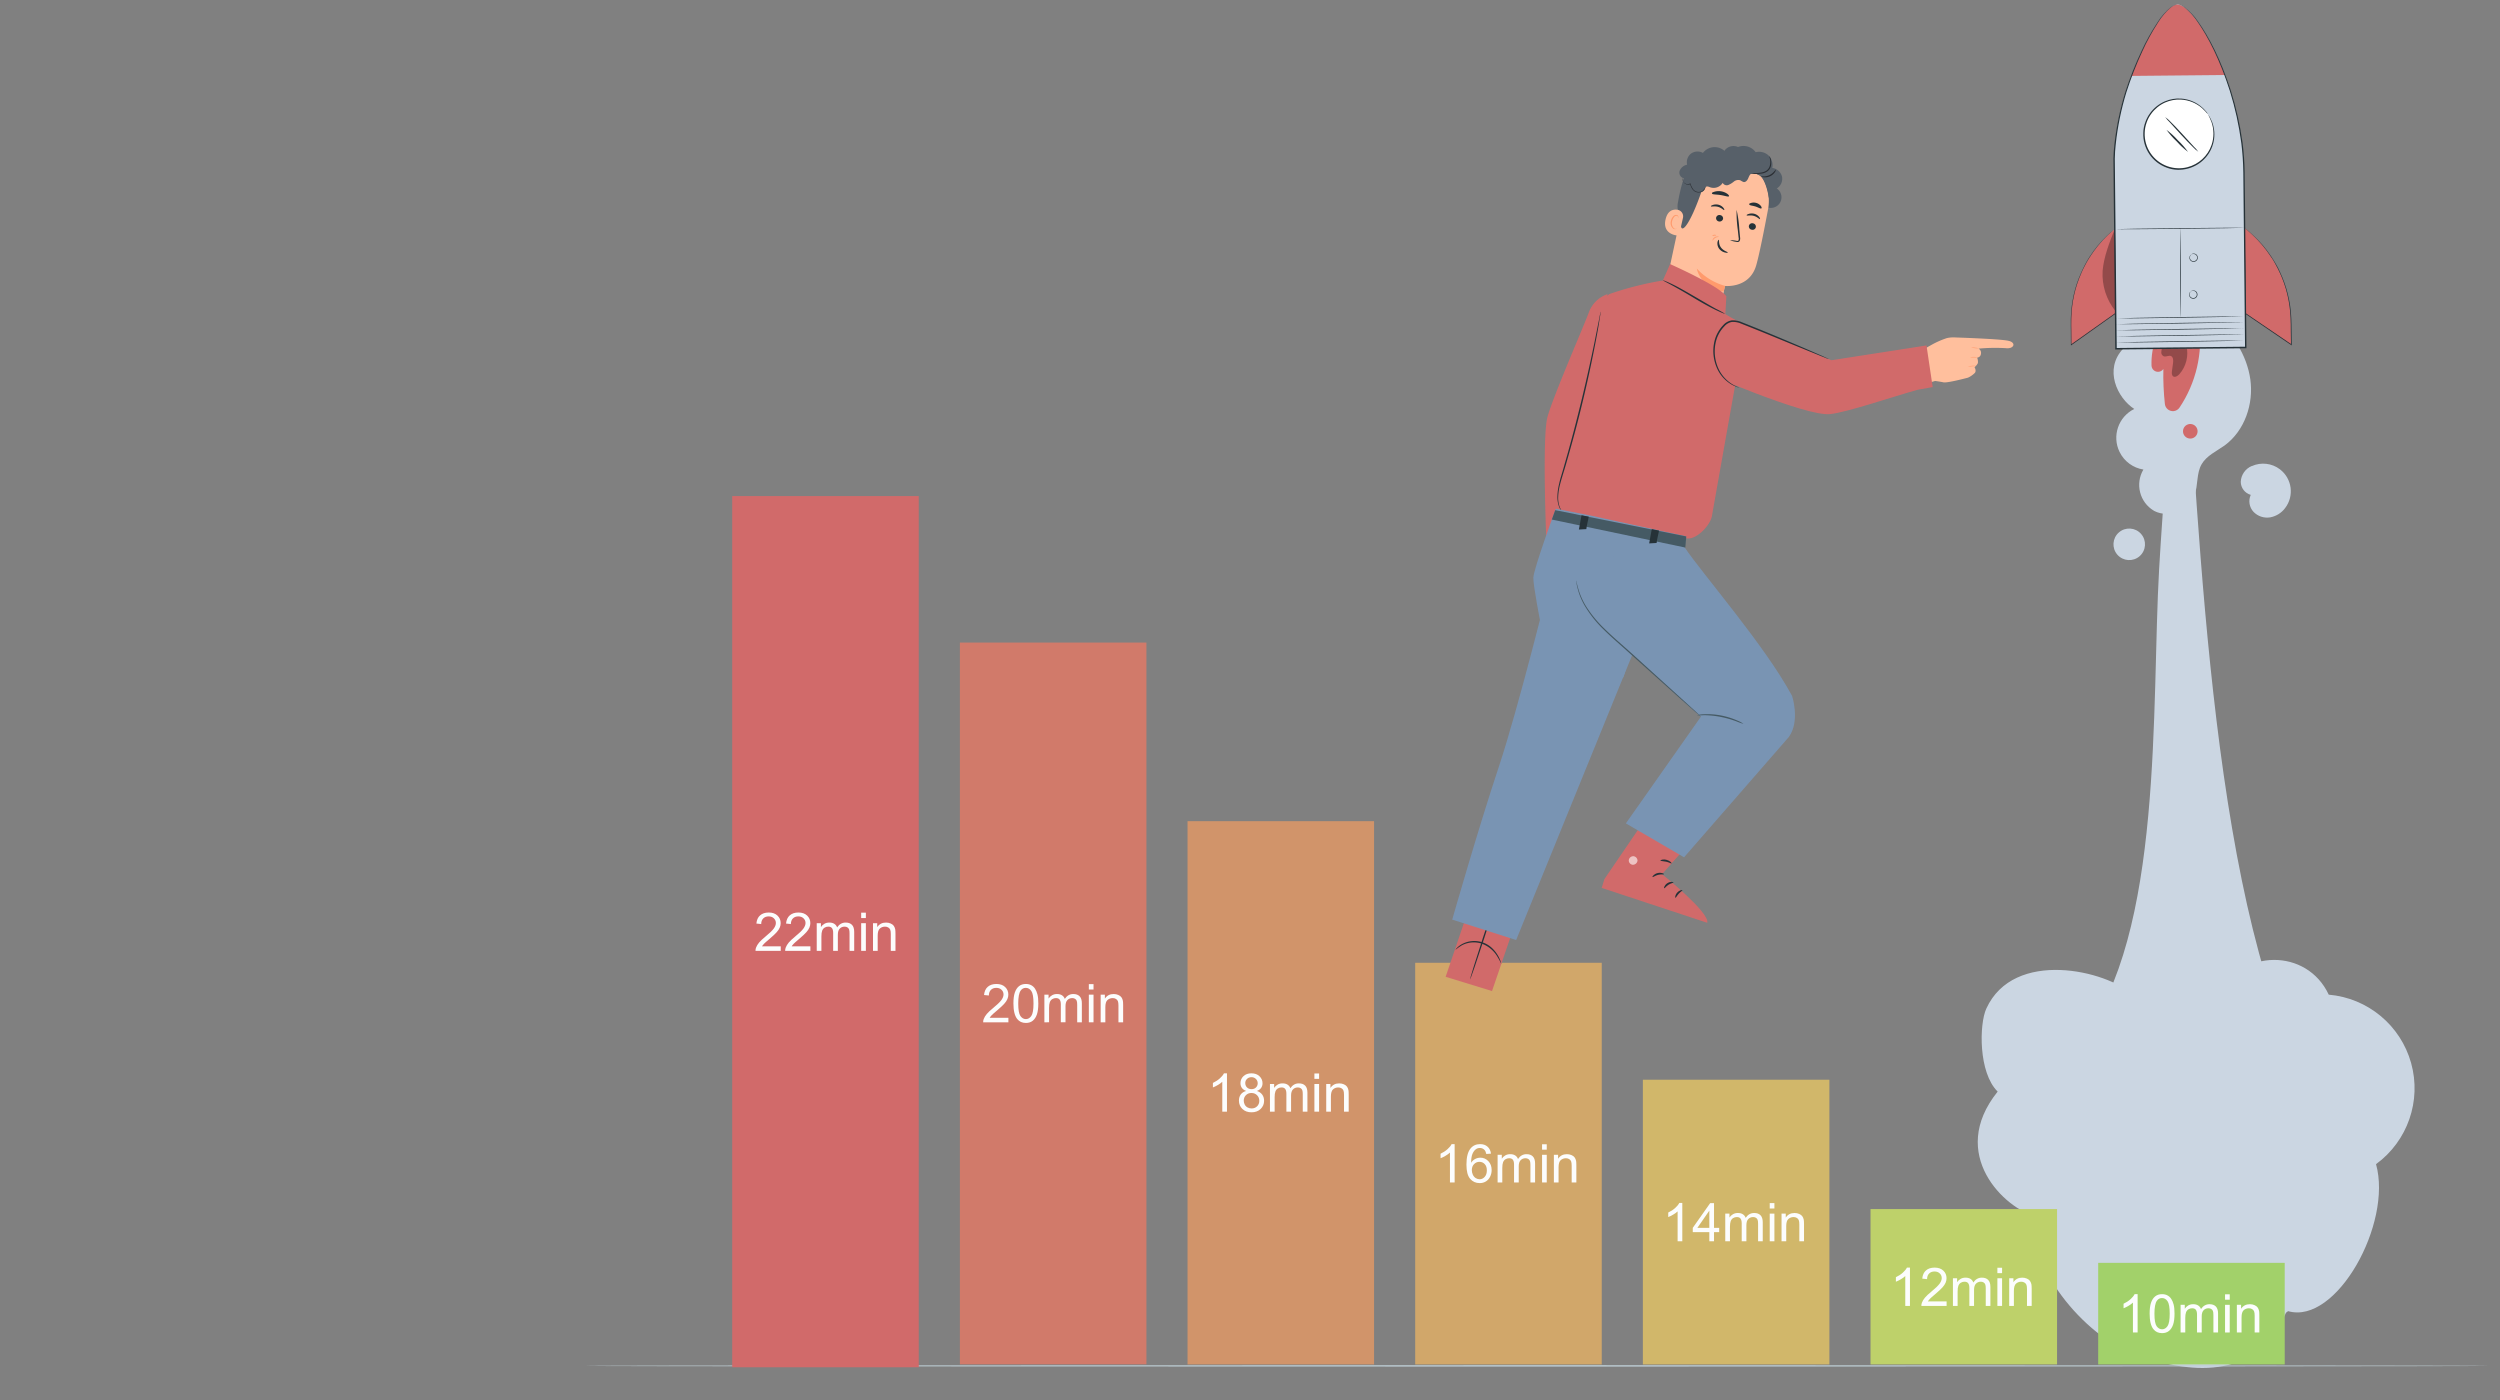 <?xml version="1.0" encoding="UTF-8" standalone="no"?>
<svg
   id="Layer_1"
   data-name="Layer 1"
   viewBox="0 0 750 420"
   version="1.1"
   sodipodi:docname="wheeltheworld-why.svg"
   inkscape:version="1.2.1 (9c6d41e, 2022-07-14)"
   xmlns:inkscape="http://www.inkscape.org/namespaces/inkscape"
   xmlns:sodipodi="http://sodipodi.sourceforge.net/DTD/sodipodi-0.dtd"
   xmlns="http://www.w3.org/2000/svg"
   xmlns:svg="http://www.w3.org/2000/svg">
  <rect x="0" y="0" width="750" height="420" fill="#808080" stroke="none"/>
  <sodipodi:namedview
     id="namedview4683"
     pagecolor="#ffffff"
     bordercolor="#000000"
     borderopacity="0.25"
     inkscape:showpageshadow="2"
     inkscape:pageopacity="0.0"
     inkscape:pagecheckerboard="0"
     inkscape:deskcolor="#d1d1d1"
     showgrid="false"
     inkscape:zoom="1.6613333"
     inkscape:cx="399.37802"
     inkscape:cy="150.18058"
     inkscape:window-width="2004"
     inkscape:window-height="1387"
     inkscape:window-x="0"
     inkscape:window-y="25"
     inkscape:window-maximized="0"
     inkscape:current-layer="Layer_1" />
  <defs
     id="defs4318" />
  <g
     id="why-rocket"
     transform="translate(10.835,-5.223)">
    <path
       class="cls-2"
       d="m 643.384,89.474 c -2.131,-22.723 -2.018,-25.218 5.265,-43.797 l -19.824,5.009 c 16.656,36.42 10.364,85.283 8.077,125.231 -2.352,40.908 1.393,109.633 -23.269,141.098 27.488,-9.331 35.524,5.527 64.51,6.097 -27.885,-60.147 -29.509,-177.057 -34.757,-233.639 z"
       id="path4324"
       style="fill:#cbd6e2" />
    <path
       class="cls-2"
       d="m 674.955,399.05 c -9.056,21.287 -30.151,17.779 -44.827,12.7 -16.199,-5.606 -33.576,-27.933 -30.231,-41.601 -9.098,-2.273 -26.638,-18.523 -11.435,-37.449 -5.8,-5.704 -5.54,-20.219 -3.409,-24.886 8.231,-18.03 36.085,-11.552 44.177,-3.998 l 0.517,0.527 c 6.265,-7.099 18.754,-7.302 25.235,-0.401 6.243,-14.173 26.282,-14.369 32.801,-0.32 11.707,1.016 21.555,9.187 24.715,20.506 3.159,11.318 -1.034,23.409 -10.522,30.341 4.969,17.796 -11.876,48.273 -26.387,44.097"
       id="path4326"
       sodipodi:nodetypes="caccsccccscc"
       style="fill:#cbd6e2" />
    <path
       class="st14"
       d="m 653.151,100.19 -27.003,9.604 c -5.918,6.203 -1.809,14.827 3.294,18.117 -4.778,2.35 -6.75,8.133 -4.4,12.911 1.385,2.817 4.044,4.78 7.145,5.263 -2.542,4.287 -1.14,9.818 3.146,12.361 0.061,0.039 0.116,0.071 0.185,0.104 4.331,2.184 10.343,-0.187 11.994,-4.715 1.114,-3.004 0.54,-6.534 2.121,-9.309 1.492,-2.604 4.446,-3.909 6.896,-5.651 6.029,-4.396 8.764,-12.461 7.735,-19.839 -1.044,-7.365 -5.427,-14.031 -11.112,-18.845 z"
       id="path170"
       style="fill:#cbd6e2" />
    <path
       class="st3"
       d="m 636.004,106.493 c -1.008,2.685 -1.482,5.538 -1.383,8.407 0.037,1.072 0.947,1.91 2.02,1.873 0.618,-0.024 1.191,-0.342 1.536,-0.858 v 0 c -0.084,3.509 0.074,7.019 0.452,10.509 0.142,1.313 1.328,2.268 2.648,2.133 0.706,-0.075 1.34,-0.46 1.732,-1.044 4.952,-7.391 7.056,-16.326 5.907,-25.143 z"
       id="path172"
       style="fill:#d16a6a;fill-opacity:1" />
    <path
       d="m 637.85,109.517 c -0.199,0.455 -0.302,0.944 -0.305,1.44 -0.011,0.502 0.293,0.954 0.755,1.161 0.679,0.242 1.476,-0.366 2.152,-0.082 0.676,0.284 0.739,1.294 0.633,2.053 l -0.333,2.423 c -0.088,0.597 -0.1,1.34 0.418,1.657 0.518,0.317 1.284,-0.13 1.763,-0.645 2.1,-2.352 2.895,-5.582 2.149,-8.641 z"
       id="path174"
       style="opacity:0.3" />
    <path
       class="st3"
       d="m 662.527,73.568 c 0,0 0.059,0.068 0.119,0.135 8.6,6.766 13.663,17.082 13.762,28.021 l 0.07,6.863 -13.729,-9.327 z"
       id="path178"
       style="fill:#d16a6a;fill-opacity:1" />
    <path
       class="st8"
       d="m 662.527,73.568 0.013,0.135 -0.003,0.375 0.052,1.392 0.077,5.312 c 0.056,4.531 0.134,10.935 0.254,18.46 l -0.059,-0.068 c 3.849,2.621 8.079,5.493 12.513,8.505 0.414,0.289 0.828,0.563 1.216,0.822 l -0.135,0.119 -0.052,-4.042 c -0.006,-1.34 0.007,-2.643 -0.067,-3.923 -0.097,-2.458 -0.437,-4.889 -1.021,-7.279 -0.528,-2.145 -1.258,-4.247 -2.185,-6.255 -0.406,-0.961 -0.91,-1.837 -1.358,-2.695 -0.448,-0.858 -0.943,-1.648 -1.464,-2.361 -1.544,-2.331 -3.362,-4.474 -5.408,-6.377 -0.706,-0.697 -1.321,-1.169 -1.704,-1.498 -0.383,-0.329 -0.517,-0.451 -0.604,-0.521 -0.088,-0.069 0.04,0.045 0.155,0.116 0.116,0.071 0.263,0.208 0.472,0.37 0.403,0.338 1.012,0.788 1.726,1.478 2.075,1.89 3.915,4.028 5.473,6.36 0.514,0.72 0.978,1.537 1.478,2.362 0.5,0.826 0.958,1.741 1.378,2.703 0.94,2.023 1.683,4.14 2.224,6.314 0.604,2.398 0.957,4.858 1.053,7.33 0.073,1.294 0.053,2.59 0.081,3.924 l 0.052,4.042 0.009,0.192 -0.163,-0.11 c -0.38,-0.265 -0.801,-0.547 -1.216,-0.822 l -12.505,-8.526 -0.026,-0.03 v 0 l -0.156,-18.546 9.2e-4,-5.314 -0.033,-1.37 0.009,-0.354 z"
       id="path180"
       style="fill:#263238" />
    <path
       class="st3"
       d="m 623.617,73.934 -0.143,0.125 c -8.339,6.841 -13.136,17.105 -13.028,27.889 l 0.099,6.745 13.362,-9.473 z"
       id="path182"
       style="fill:#d16a6a;fill-opacity:1" />
    <path
       class="st8"
       d="m 623.617,73.934 -8.5e-4,0.12 0.013,0.348 0.026,1.362 0.077,5.206 0.237,18.275 v 0 l -0.03,0.026 -12.168,8.65 -1.18,0.838 -0.143,0.125 -0.009,-0.192 -0.019,-4.005 c 0.007,-1.325 -0.052,-2.604 -0.013,-3.877 0.05,-2.441 0.355,-4.866 0.897,-7.248 0.492,-2.151 1.179,-4.247 2.081,-6.265 0.395,-0.96 0.869,-1.843 1.292,-2.695 0.423,-0.851 0.898,-1.629 1.394,-2.398 1.496,-2.327 3.269,-4.46 5.277,-6.371 0.689,-0.686 1.314,-1.156 1.682,-1.479 l 0.443,-0.39 0.15,-0.132 -0.593,0.522 c -0.383,0.337 -0.954,0.839 -1.649,1.517 -1.987,1.92 -3.733,4.068 -5.215,6.397 -0.522,0.739 -0.958,1.561 -1.394,2.398 -0.443,0.829 -0.897,1.721 -1.285,2.688 -0.88,2.013 -1.567,4.094 -2.044,6.232 -0.535,2.375 -0.832,4.793 -0.881,7.22 -0.053,1.272 0.006,2.551 0.007,3.869 l 0.019,4.005 -0.171,-0.089 1.195,-0.837 12.174,-8.628 -0.06,0.052 -0.136,-18.084 -0.025,-5.238 c -0.003,-0.61 -0.008,-1.085 -0.009,-1.404 l 0.009,-0.368 c 0.042,-0.104 0.045,-0.146 0.052,-0.153 z"
       id="path184"
       style="fill:#263238;fill-opacity:1" />
    <path
       class="st14"
       d="m 642.431,6.56 c -3.084,0.022 -8.672,8.052 -13.839,21.439 -3.035,7.876 -4.793,16.174 -5.214,24.6 l 0.561,57.288 15.065,-0.131 8.756,-0.083 15.065,-0.131 -0.435,-52.072 c -0.05,-5.069 -0.583,-10.127 -1.603,-15.103 -0.997,-4.996 -2.383,-9.903 -4.167,-14.672 C 651.552,14.372 645.487,6.522 642.403,6.558"
       id="path186"
       style="fill:#cbd6e2" />
    <path
       id="line188"
       style="fill:none"
       class="st35"
       d="m 623.873,100.755 38.543,-0.616" />
    <path
       class="st8"
       d="m 662.416,100.139 c -0.004,0.056 -8.631,0.24 -19.271,0.407 -10.639,0.167 -19.268,0.259 -19.272,0.209 0.004,-0.056 8.632,-0.254 19.264,-0.415 10.624,-0.154 19.275,-0.251 19.279,-0.201 z"
       id="path190"
       style="fill:#263238" />
    <path
       id="line192"
       style="fill:none"
       class="st35"
       d="m 623.719,102.488 38.528,-0.603" />
    <path
       class="st8"
       d="m 662.247,101.886 c 0,0 -8.617,0.241 -19.263,0.401 -10.646,0.16 -19.268,0.259 -19.272,0.209 0.004,-0.056 8.625,-0.247 19.271,-0.407 10.646,-0.16 19.276,-0.265 19.265,-0.202 z"
       id="path194"
       style="fill:#263238" />
    <path
       id="line196"
       style="fill:none"
       class="st35"
       d="m 623.765,104.312 38.542,-0.602" />
    <path
       class="st8"
       d="m 662.307,103.711 c -0.03,0.026 -8.631,0.24 -19.271,0.407 -10.639,0.168 -19.275,0.251 -19.279,0.201 0.004,-0.056 8.631,-0.24 19.271,-0.407 10.639,-0.168 19.275,-0.251 19.279,-0.201 z"
       id="path198"
       style="fill:#263238" />
    <path
       id="line200"
       style="fill:none"
       class="st35"
       d="m 623.81,106.15 38.542,-0.602" />
    <path
       class="st8"
       d="m 662.352,105.549 c 0,0 -8.625,0.247 -19.271,0.407 -10.646,0.16 -19.268,0.259 -19.272,0.209 -0.004,-0.05 8.625,-0.247 19.271,-0.407 10.647,-0.174 19.269,-0.273 19.272,-0.209 z"
       id="path202"
       style="fill:#263238" />
    <path
       id="line204"
       style="fill:none"
       class="st35"
       d="m 623.87,107.975 38.534,-0.595" />
    <path
       class="st8"
       d="m 662.404,107.38 c 0.026,0.03 -8.631,0.24 -19.271,0.407 -10.639,0.168 -19.275,0.251 -19.271,0.195 0.004,-0.056 8.624,-0.233 19.263,-0.401 10.639,-0.168 19.268,-0.259 19.279,-0.201 z"
       id="path206"
       style="fill:#263238" />
    <path
       class="st8"
       d="m 643.161,73.792 0.047,0.265 c 0.024,0.179 0.028,0.441 0.05,0.768 0.035,0.675 0.057,1.655 0.079,2.861 0.044,2.398 0.091,5.752 0.085,9.394 5.6e-4,3.635 -0.018,7.021 -0.072,9.398 l -0.034,2.853 -0.028,0.771 c 10e-4,0.092 -0.004,0.177 -0.017,0.268 -0.015,-0.093 -0.016,-0.185 -0.018,-0.277 l -0.014,-0.773 -0.029,-2.864 -0.005,-9.41 0.002,-9.417 -0.008,-2.856 c -0.014,-0.334 -0.011,-0.603 -0.021,-0.781 -0.026,-0.15 -0.03,-0.2 -0.015,-0.199 z"
       id="path208"
       style="fill:#263238" />
    <path
       class="st8"
       d="m 662.527,73.568 c 0.026,0.03 -8.643,0.196 -19.293,0.307 -10.65,0.11 -19.304,0.157 -19.307,0.093 0.004,-0.056 8.642,-0.182 19.299,-0.299 10.665,-0.123 19.319,-0.17 19.301,-0.101 z"
       id="path210"
       style="fill:#263238" />
    <path
       class="st8"
       d="m 646.457,92.653 c 0.048,-0.082 0.123,-0.148 0.218,-0.191 0.248,-0.112 0.533,-0.136 0.798,-0.076 0.412,0.09 0.747,0.395 0.863,0.799 0.227,0.652 -0.13,1.366 -0.782,1.594 -0.355,0.126 -0.742,0.08 -1.062,-0.118 -0.369,-0.208 -0.592,-0.598 -0.586,-1.03 -0.003,-0.277 0.084,-0.54 0.24,-0.757 0.048,-0.082 0.123,-0.148 0.218,-0.191 -0.048,0.082 -0.096,0.164 -0.15,0.238 -0.127,0.219 -0.186,0.47 -0.167,0.719 0.013,0.362 0.218,0.687 0.533,0.863 0.505,0.302 1.159,0.152 1.469,-0.359 0.166,-0.266 0.202,-0.604 0.1,-0.901 -0.098,-0.353 -0.371,-0.619 -0.726,-0.72 -0.236,-0.072 -0.491,-0.074 -0.73,0.003 -0.124,0.056 -0.228,0.134 -0.235,0.127 z"
       id="path212"
       style="fill:#263238" />
    <path
       class="st8"
       d="m 646.559,81.578 c 0.048,-0.082 0.123,-0.148 0.218,-0.191 0.248,-0.112 0.526,-0.129 0.791,-0.07 0.412,0.09 0.747,0.395 0.863,0.799 0.227,0.652 -0.13,1.366 -0.782,1.594 -0.355,0.126 -0.742,0.08 -1.062,-0.118 -0.369,-0.208 -0.592,-0.598 -0.586,-1.03 -0.003,-0.277 0.084,-0.54 0.24,-0.757 0.143,-0.125 0.226,-0.198 0.218,-0.191 -0.008,0.007 -0.075,0.066 -0.15,0.238 -0.12,0.212 -0.185,0.456 -0.166,0.705 0.013,0.362 0.211,0.694 0.532,0.877 0.512,0.309 1.174,0.139 1.484,-0.372 0.159,-0.273 0.201,-0.589 0.099,-0.886 -0.105,-0.347 -0.385,-0.62 -0.734,-0.713 -0.236,-0.072 -0.491,-0.074 -0.722,-0.004 -0.153,0.068 -0.235,0.127 -0.241,0.119 z"
       id="path214"
       style="fill:#263238" />
    <path
       d="m 623.841,98.599 c 0,0 0.223,-16.616 -0.239,-24.652 -1.569,3.91 -3.322,8.368 -3.654,12.548 -0.253,4.377 1.135,8.696 3.893,12.104 z"
       id="path216"
       style="opacity:0.3" />
    <path
       class="st3"
       d="m 644.753,133.01 c -0.882,0.829 -0.922,2.222 -0.1,3.097 0.829,0.882 2.222,0.922 3.097,0.1 0.882,-0.829 0.922,-2.222 0.1,-3.097 -0.789,-0.837 -2.094,-0.928 -2.992,-0.192"
       id="path220"
       style="fill:#d16a6a;fill-opacity:1" />
    <path
       id="ellipse222"
       style="fill:#ffffff;stroke-width:1"
       class="st2"
       d="m 644.656,35.056 a 10.51,10.51 0 0 1 8.545,12.163 10.51,10.51 0 0 1 -12.163,8.545 10.51,10.51 0 0 1 -8.545,-12.163 10.51,10.51 0 0 1 12.163,-8.545 z" />
    <path
       class="st8"
       d="m 651.566,39.541 c -0.553,-0.659 -1.143,-1.285 -1.779,-1.871 -1.778,-1.552 -4.023,-2.455 -6.375,-2.57 -1.603,-0.082 -3.209,0.212 -4.689,0.861 -1.685,0.749 -3.135,1.932 -4.216,3.428 -0.59,0.798 -1.05,1.683 -1.366,2.626 -0.346,0.97 -0.539,1.992 -0.57,3.031 -0.168,4.489 2.597,8.556 6.823,10.06 1.919,0.683 3.995,0.788 5.976,0.284 3.4,-0.859 6.133,-3.369 7.266,-6.683 0.759,-2.226 0.751,-4.642 -0.021,-6.853 -0.31,-0.806 -0.671,-1.581 -1.083,-2.337 0.145,0.165 0.282,0.351 0.39,0.549 0.156,0.223 0.289,0.465 0.407,0.721 0.178,0.323 0.333,0.666 0.466,1.015 1.472,3.885 0.525,8.274 -2.412,11.203 -1.348,1.359 -3.04,2.327 -4.899,2.803 -0.995,0.262 -2.023,0.38 -3.048,0.35 -1.082,-0.034 -2.146,-0.23 -3.157,-0.606 -4.428,-1.552 -7.322,-5.812 -7.128,-10.498 0.026,-1.075 0.23,-2.146 0.606,-3.157 0.339,-0.977 0.823,-1.896 1.436,-2.728 1.127,-1.55 2.65,-2.756 4.407,-3.529 1.53,-0.653 3.186,-0.951 4.851,-0.844 2.407,0.147 4.69,1.109 6.463,2.746 0.282,0.245 0.541,0.509 0.778,0.794 0.193,0.19 0.372,0.392 0.541,0.616 0.13,0.178 0.245,0.384 0.331,0.588 z"
       id="path224"
       style="fill:#263238" />
    <path
       class="st3"
       d="m 642.431,6.56 c -3.084,0.022 -8.672,8.052 -13.839,21.439 L 656.611,27.727 C 651.543,14.407 645.478,6.557 642.394,6.593"
       id="path226"
       style="fill:#d16a6a;fill-opacity:1" />
    <path
       class="st8"
       d="m 642.431,6.56 c 0,0 0.177,0.004 0.543,0.042 0.515,0.146 1.004,0.369 1.445,0.674 1.634,1.253 3.054,2.761 4.205,4.479 3.142,4.375 6.801,11.384 9.806,20.66 1.601,5.091 2.768,10.31 3.498,15.607 0.376,2.972 0.589,5.954 0.637,8.948 l 0.104,9.537 0.431,42.966 -7e-5,0.227 -0.227,-7e-5 -19.441,0.184 -19.476,0.188 -0.22,0.007 -0.006,-0.234 -0.411,-42.944 -0.083,-9.528 -0.048,-4.552 c 0.026,-1.515 0.155,-2.973 0.318,-4.408 0.596,-5.304 1.69,-10.541 3.264,-15.641 1.351,-4.158 2.965,-8.227 4.828,-12.182 1.375,-2.98 2.962,-5.854 4.768,-8.601 1.098,-1.765 2.474,-3.334 4.082,-4.655 0.252,-0.168 0.502,-0.322 0.773,-0.453 0.205,-0.1 0.415,-0.179 0.625,-0.243 0.365,-0.055 0.549,-0.057 0.549,-0.057 l -0.524,0.101 c -0.21,0.064 -0.421,0.157 -0.618,0.251 -0.234,0.113 -0.473,0.31 -0.753,0.476 -1.567,1.338 -2.901,2.91 -3.977,4.669 -1.771,2.756 -3.337,5.624 -4.683,8.606 -1.834,3.957 -3.413,8.022 -4.742,12.173 -1.559,5.087 -2.631,10.304 -3.204,15.588 -0.148,1.422 -0.278,2.894 -0.287,4.368 l 0.048,4.552 0.097,9.529 0.438,42.974 -0.211,-0.24 19.47,-0.196 19.47,-0.196 -0.24,0.211 -0.425,-42.959 -0.09,-9.522 c -0.036,-2.978 -0.241,-5.953 -0.612,-8.903 -0.704,-5.267 -1.85,-10.478 -3.423,-15.553 -2.955,-9.266 -6.566,-16.265 -9.669,-20.687 -1.137,-1.717 -2.534,-3.245 -4.145,-4.532 -0.434,-0.311 -0.907,-0.547 -1.415,-0.7 -0.29,-0.012 -0.466,-0.03 -0.466,-0.03 z"
       id="path228"
       style="fill:#263238" />
    <path
       class="st8"
       d="m 648.671,50.756 c -0.591,-0.399 -1.121,-0.866 -1.597,-1.392 -0.941,-0.904 -2.182,-2.209 -3.534,-3.67 -1.344,-1.468 -2.442,-2.686 -3.435,-3.77 -0.515,-0.479 -0.984,-1.013 -1.393,-1.584 0.583,0.406 1.113,0.872 1.597,1.392 0.948,0.911 2.189,2.217 3.533,3.685 1.344,1.468 2.45,2.68 3.443,3.764 0.508,0.472 0.97,0.998 1.387,1.577 z"
       id="path230"
       style="fill:#263238" />
    <path
       class="st8"
       d="m 645.579,50.799 c -1.237,-0.937 -2.374,-1.988 -3.405,-3.145 -1.13,-1.057 -2.16,-2.229 -3.064,-3.484 1.237,0.937 2.381,1.981 3.412,3.138 1.13,1.057 2.16,2.229 3.057,3.491 z"
       id="path232"
       style="fill:#263238" />
    <path
       class="st14"
       d="m 664.672,145.03 c -1.916,0.819 -3.189,2.658 -3.28,4.735 0.018,1.822 1.233,3.416 2.994,3.919 -0.769,1.715 -0.444,3.72 0.835,5.099 1.289,1.33 3.135,1.944 4.96,1.657 1.814,-0.33 3.437,-1.331 4.531,-2.813 2.777,-3.641 2.069,-8.838 -1.572,-11.615 -2.425,-1.849 -5.675,-2.214 -8.456,-0.954 z"
       id="path234"
       style="fill:#cbd6e2" />
    <path
       class="st14"
       d="m 631.487,165.397 c 1.724,1.96 1.532,4.952 -0.428,6.675 -1.96,1.724 -4.952,1.532 -6.675,-0.428 -1.724,-1.96 -1.532,-4.952 0.428,-6.676 0,0 0.008,-0.006 0.008,-0.006 1.952,-1.717 4.938,-1.532 6.668,0.435 -0.006,-0.008 0,0 0,0 z"
       id="path236"
       style="fill:#cbd6e2" />
  </g>
  <g
     id="why-chart"
     transform="translate(-5.417,3.821)">
    <path
       class="cls-6"
       d="m 752.383,405.942 c 0,0.13 -128,0.22 -285.87,0.22 -157.87,0 -285.91,-0.09 -285.91,-0.22 0,-0.13 128,-0.22 285.91,-0.22 157.91,0 285.87,0.1 285.87,0.22 z"
       id="path4427"
       style="fill:#bcccd3;fill-opacity:1" />
    <path
       id="rect4500"
       style="fill:#d1a76a"
       class="cls-7"
       d="m 429.978,285.012 h 55.96 v 120.5 h -55.96 z" />
    <path
       d="m 441.809,350.915 h -1.406 v -8.961 q -0.508,0.484 -1.336,0.969 -0.82,0.484 -1.477,0.727 v -1.359 q 1.18,-0.555 2.062,-1.344 0.883,-0.789 1.25,-1.531 h 0.906 z"
       style="font-size:16px;font-family:Arial;-inkscape-font-specification:Arial;fill:#fcfdfd;stroke-width:0.471"
       id="path75930" />
    <path
       d="m 452.708,342.266 -1.398,0.109 q -0.188,-0.828 -0.531,-1.203 -0.57,-0.602 -1.406,-0.602 -0.672,0 -1.18,0.375 -0.664,0.484 -1.047,1.414 -0.383,0.93 -0.398,2.648 0.508,-0.773 1.242,-1.148 0.734,-0.375 1.539,-0.375 1.406,0 2.391,1.039 0.992,1.031 0.992,2.672 0,1.078 -0.469,2.008 -0.461,0.922 -1.273,1.414 -0.812,0.492 -1.844,0.492 -1.758,0 -2.867,-1.289 -1.109,-1.297 -1.109,-4.266 0,-3.32 1.227,-4.828 1.07,-1.312 2.883,-1.312 1.352,0 2.211,0.758 0.867,0.758 1.039,2.094 z m -5.742,4.938 q 0,0.727 0.305,1.391 0.312,0.664 0.867,1.016 0.555,0.344 1.164,0.344 0.891,0 1.531,-0.719 0.641,-0.719 0.641,-1.953 0,-1.188 -0.633,-1.867 -0.633,-0.688 -1.594,-0.688 -0.953,0 -1.617,0.688 -0.664,0.68 -0.664,1.789 z"
       style="font-size:16px;font-family:Arial;-inkscape-font-specification:Arial;fill:#fcfdfd;stroke-width:0.471"
       id="path75932" />
    <path
       d="m 454.7,350.915 v -8.297 h 1.258 v 1.164 q 0.391,-0.609 1.039,-0.977 0.648,-0.375 1.477,-0.375 0.922,0 1.508,0.383 0.594,0.383 0.836,1.07 0.984,-1.453 2.562,-1.453 1.234,0 1.898,0.688 0.664,0.68 0.664,2.102 v 5.695 h -1.398 v -5.227 q 0,-0.844 -0.141,-1.211 -0.133,-0.375 -0.492,-0.602 -0.359,-0.227 -0.844,-0.227 -0.875,0 -1.453,0.586 -0.578,0.578 -0.578,1.859 v 4.82 h -1.406 v -5.391 q 0,-0.938 -0.344,-1.406 -0.344,-0.469 -1.125,-0.469 -0.594,0 -1.102,0.312 -0.5,0.312 -0.727,0.914 -0.227,0.602 -0.227,1.734 v 4.305 z"
       style="font-size:16px;font-family:Arial;-inkscape-font-specification:Arial;fill:#fcfdfd;stroke-width:0.471"
       id="path75934" />
    <path
       d="m 468.036,341.079 v -1.617 h 1.406 v 1.617 z m 0,9.836 v -8.297 h 1.406 v 8.297 z"
       style="font-size:16px;font-family:Arial;-inkscape-font-specification:Arial;fill:#fcfdfd;stroke-width:0.471"
       id="path75936" />
    <path
       d="m 471.583,350.915 v -8.297 h 1.266 v 1.18 q 0.914,-1.367 2.641,-1.367 0.75,0 1.375,0.273 0.633,0.266 0.945,0.703 0.312,0.438 0.438,1.039 0.078,0.391 0.078,1.367 v 5.102 h -1.406 v -5.047 q 0,-0.859 -0.164,-1.281 -0.164,-0.43 -0.586,-0.68 -0.414,-0.258 -0.977,-0.258 -0.898,0 -1.555,0.57 -0.648,0.57 -0.648,2.164 v 4.531 z"
       style="font-size:16px;font-family:Arial;-inkscape-font-specification:Arial;fill:#fcfdfd;stroke-width:0.471"
       id="path75938" />
    <path
       id="rect4506"
       style="fill:#d1946a"
       class="cls-7"
       d="m 361.679,242.532 h 55.96 v 162.98 h -55.96 z" />
    <path
       id="rect4512"
       style="fill:#d1b76a"
       class="cls-7"
       d="m 498.276,320.102 h 55.96 v 85.42 H 498.276 Z" />
    <path
       id="rect4518"
       style="fill:#bed16a"
       class="cls-7"
       d="m 566.574,358.902 h 55.96 v 46.61 h -55.96 z" />
    <path
       id="rect4524"
       style="fill:#a2d16a"
       class="cls-7"
       d="m 634.873,375.032 h 55.96 v 30.48 h -55.96 z" />
    <path
       id="rect4530"
       style="fill:#d17a6a"
       class="cls-7"
       d="m 293.381,188.952 h 55.96 v 216.53 h -55.96 z" />
    <path
       id="rect4536"
       style="fill:#d16a6a"
       class="cls-7"
       d="m 225.083,145.002 h 55.96 v 261.36 h -55.96 z" />
    <path
       d="m 578.406,387.957 h -1.406 v -8.961 q -0.508,0.484 -1.336,0.969 -0.82,0.484 -1.477,0.727 v -1.359 q 1.18,-0.555 2.062,-1.344 0.883,-0.789 1.25,-1.531 h 0.906 z"
       style="font-size:16px;font-family:Arial;-inkscape-font-specification:Arial;fill:#fcfdfd;stroke-width:0.471"
       id="path75953" />
    <path
       d="m 589.398,386.606 v 1.352 h -7.57 q -0.016,-0.508 0.164,-0.977 0.289,-0.773 0.922,-1.523 0.641,-0.75 1.844,-1.734 1.867,-1.531 2.523,-2.422 0.656,-0.898 0.656,-1.695 0,-0.836 -0.602,-1.406 -0.594,-0.578 -1.555,-0.578 -1.016,0 -1.625,0.609 -0.609,0.609 -0.617,1.688 l -1.445,-0.148 q 0.148,-1.617 1.117,-2.461 0.969,-0.852 2.602,-0.852 1.648,0 2.609,0.914 0.961,0.914 0.961,2.266 0,0.688 -0.281,1.352 -0.281,0.664 -0.938,1.398 -0.648,0.734 -2.164,2.016 -1.266,1.062 -1.625,1.445 -0.359,0.375 -0.594,0.758 z"
       style="font-size:16px;font-family:Arial;-inkscape-font-specification:Arial;fill:#fcfdfd;stroke-width:0.471"
       id="path75955" />
    <path
       d="m 591.297,387.957 v -8.297 h 1.258 v 1.164 q 0.391,-0.609 1.039,-0.977 0.648,-0.375 1.477,-0.375 0.922,0 1.508,0.383 0.594,0.383 0.836,1.07 0.984,-1.453 2.562,-1.453 1.234,0 1.898,0.688 0.664,0.68 0.664,2.102 v 5.695 h -1.398 v -5.227 q 0,-0.844 -0.141,-1.211 -0.133,-0.375 -0.492,-0.602 -0.359,-0.227 -0.844,-0.227 -0.875,0 -1.453,0.586 -0.578,0.578 -0.578,1.859 v 4.82 h -1.406 v -5.391 q 0,-0.938 -0.344,-1.406 -0.344,-0.469 -1.125,-0.469 -0.594,0 -1.102,0.312 -0.5,0.312 -0.727,0.914 -0.227,0.602 -0.227,1.734 v 4.305 z"
       style="font-size:16px;font-family:Arial;-inkscape-font-specification:Arial;fill:#fcfdfd;stroke-width:0.471"
       id="path75957" />
    <path
       d="m 604.633,378.121 v -1.617 h 1.406 v 1.617 z m 0,9.836 v -8.297 h 1.406 v 8.297 z"
       style="font-size:16px;font-family:Arial;-inkscape-font-specification:Arial;fill:#fcfdfd;stroke-width:0.471"
       id="path75959" />
    <path
       d="m 608.179,387.957 v -8.297 h 1.266 v 1.18 q 0.914,-1.367 2.641,-1.367 0.75,0 1.375,0.273 0.633,0.266 0.945,0.703 0.312,0.438 0.438,1.039 0.078,0.391 0.078,1.367 v 5.102 h -1.406 v -5.047 q 0,-0.859 -0.164,-1.281 -0.164,-0.43 -0.586,-0.68 -0.414,-0.258 -0.977,-0.258 -0.898,0 -1.555,0.57 -0.648,0.57 -0.648,2.164 v 4.531 z"
       style="font-size:16px;font-family:Arial;-inkscape-font-specification:Arial;fill:#fcfdfd;stroke-width:0.471"
       id="path75961" />
    <path
       d="m 510.108,368.562 h -1.406 v -8.961 q -0.508,0.484 -1.336,0.969 -0.82,0.484 -1.477,0.727 v -1.359 q 1.18,-0.555 2.062,-1.344 0.883,-0.789 1.25,-1.531 h 0.906 z"
       style="font-size:16px;font-family:Arial;-inkscape-font-specification:Arial;fill:#fcfdfd;stroke-width:0.471"
       id="path75964" />
    <path
       d="M 518.217,368.562 V 365.82 h -4.969 v -1.289 l 5.227,-7.422 h 1.148 v 7.422 h 1.547 V 365.82 h -1.547 v 2.742 z m 0,-4.031 v -5.164 l -3.586,5.164 z"
       style="font-size:16px;font-family:Arial;-inkscape-font-specification:Arial;fill:#fcfdfd;stroke-width:0.471"
       id="path75966" />
    <path
       d="m 522.998,368.562 v -8.297 h 1.258 v 1.164 q 0.391,-0.609 1.039,-0.977 0.648,-0.375 1.477,-0.375 0.922,0 1.508,0.383 0.594,0.383 0.836,1.07 0.984,-1.453 2.562,-1.453 1.234,0 1.898,0.688 0.664,0.68 0.664,2.102 v 5.695 h -1.398 v -5.227 q 0,-0.844 -0.141,-1.211 -0.133,-0.375 -0.492,-0.602 -0.359,-0.227 -0.844,-0.227 -0.875,0 -1.453,0.586 -0.578,0.578 -0.578,1.859 v 4.82 h -1.406 v -5.391 q 0,-0.938 -0.344,-1.406 -0.344,-0.469 -1.125,-0.469 -0.594,0 -1.102,0.312 -0.5,0.312 -0.727,0.914 -0.227,0.602 -0.227,1.734 v 4.305 z"
       style="font-size:16px;font-family:Arial;-inkscape-font-specification:Arial;fill:#fcfdfd;stroke-width:0.471"
       id="path75968" />
    <path
       d="m 536.334,358.726 v -1.617 h 1.406 v 1.617 z m 0,9.836 v -8.297 h 1.406 v 8.297 z"
       style="font-size:16px;font-family:Arial;-inkscape-font-specification:Arial;fill:#fcfdfd;stroke-width:0.471"
       id="path75970" />
    <path
       d="m 539.881,368.562 v -8.297 h 1.266 v 1.18 q 0.914,-1.367 2.641,-1.367 0.75,0 1.375,0.273 0.633,0.266 0.945,0.703 0.312,0.438 0.438,1.039 0.078,0.391 0.078,1.367 v 5.102 h -1.406 v -5.047 q 0,-0.859 -0.164,-1.281 -0.164,-0.43 -0.586,-0.68 -0.414,-0.258 -0.977,-0.258 -0.898,0 -1.555,0.57 -0.648,0.57 -0.648,2.164 v 4.531 z"
       style="font-size:16px;font-family:Arial;-inkscape-font-specification:Arial;fill:#fcfdfd;stroke-width:0.471"
       id="path75972" />
    <path
       d="m 646.704,395.925 h -1.406 v -8.961 q -0.508,0.484 -1.336,0.969 -0.82,0.484 -1.477,0.727 v -1.359 q 1.18,-0.555 2.062,-1.344 0.883,-0.789 1.25,-1.531 h 0.906 z"
       style="font-size:16px;font-family:Arial;-inkscape-font-specification:Arial;fill:#fcfdfd;stroke-width:0.471"
       id="path75975" />
    <path
       d="m 650.306,390.276 q 0,-2.031 0.414,-3.266 0.422,-1.242 1.242,-1.914 0.828,-0.672 2.078,-0.672 0.922,0 1.617,0.375 0.695,0.367 1.148,1.07 0.453,0.695 0.711,1.703 0.258,1 0.258,2.703 0,2.016 -0.414,3.258 -0.414,1.234 -1.242,1.914 -0.82,0.672 -2.078,0.672 -1.656,0 -2.602,-1.188 -1.133,-1.43 -1.133,-4.656 z m 1.445,0 q 0,2.82 0.656,3.758 0.664,0.93 1.633,0.93 0.969,0 1.625,-0.938 0.664,-0.938 0.664,-3.75 0,-2.828 -0.664,-3.758 -0.656,-0.93 -1.641,-0.93 -0.969,0 -1.547,0.82 -0.727,1.047 -0.727,3.867 z"
       style="font-size:16px;font-family:Arial;-inkscape-font-specification:Arial;fill:#fcfdfd;stroke-width:0.471"
       id="path75977" />
    <path
       d="m 659.595,395.925 v -8.297 h 1.258 v 1.164 q 0.391,-0.609 1.039,-0.977 0.648,-0.375 1.477,-0.375 0.922,0 1.508,0.383 0.594,0.383 0.836,1.07 0.984,-1.453 2.562,-1.453 1.234,0 1.898,0.688 0.664,0.68 0.664,2.102 v 5.695 h -1.398 v -5.227 q 0,-0.844 -0.141,-1.211 -0.133,-0.375 -0.492,-0.602 -0.359,-0.227 -0.844,-0.227 -0.875,0 -1.453,0.586 -0.578,0.578 -0.578,1.859 v 4.82 h -1.406 v -5.391 q 0,-0.938 -0.344,-1.406 -0.344,-0.469 -1.125,-0.469 -0.594,0 -1.102,0.312 -0.5,0.312 -0.727,0.914 -0.227,0.602 -0.227,1.734 v 4.305 z"
       style="font-size:16px;font-family:Arial;-inkscape-font-specification:Arial;fill:#fcfdfd;stroke-width:0.471"
       id="path75979" />
    <path
       d="m 672.931,386.089 v -1.617 h 1.406 v 1.617 z m 0,9.836 v -8.297 h 1.406 v 8.297 z"
       style="font-size:16px;font-family:Arial;-inkscape-font-specification:Arial;fill:#fcfdfd;stroke-width:0.471"
       id="path75981" />
    <path
       d="m 676.478,395.925 v -8.297 h 1.266 v 1.18 q 0.914,-1.367 2.641,-1.367 0.75,0 1.375,0.273 0.633,0.266 0.945,0.703 0.312,0.438 0.438,1.039 0.078,0.391 0.078,1.367 v 5.102 h -1.406 v -5.047 q 0,-0.859 -0.164,-1.281 -0.164,-0.43 -0.586,-0.68 -0.414,-0.258 -0.977,-0.258 -0.898,0 -1.555,0.57 -0.648,0.57 -0.648,2.164 v 4.531 z"
       style="font-size:16px;font-family:Arial;-inkscape-font-specification:Arial;fill:#fcfdfd;stroke-width:0.471"
       id="path75983" />
    <path
       d="m 373.511,329.675 h -1.406 v -8.961 q -0.508,0.484 -1.336,0.969 -0.82,0.484 -1.477,0.727 v -1.359 q 1.18,-0.555 2.062,-1.344 0.883,-0.789 1.25,-1.531 h 0.906 z"
       style="font-size:16px;font-family:Arial;-inkscape-font-specification:Arial;fill:#fcfdfd;stroke-width:0.471"
       id="path75986" />
    <path
       d="m 379.277,323.464 q -0.875,-0.32 -1.297,-0.914 -0.422,-0.594 -0.422,-1.422 0,-1.25 0.898,-2.102 0.898,-0.852 2.391,-0.852 1.5,0 2.414,0.875 0.914,0.867 0.914,2.117 0,0.797 -0.422,1.391 -0.414,0.586 -1.266,0.906 1.055,0.344 1.602,1.109 0.555,0.766 0.555,1.828 0,1.469 -1.039,2.469 -1.039,1 -2.734,1 -1.695,0 -2.734,-1 -1.039,-1.008 -1.039,-2.508 0,-1.117 0.562,-1.867 0.57,-0.758 1.617,-1.031 z m -0.281,-2.383 q 0,0.812 0.523,1.328 0.523,0.516 1.359,0.516 0.812,0 1.328,-0.508 0.523,-0.516 0.523,-1.258 0,-0.773 -0.539,-1.297 -0.531,-0.531 -1.328,-0.531 -0.805,0 -1.336,0.516 -0.531,0.516 -0.531,1.234 z m -0.453,5.289 q 0,0.602 0.281,1.164 0.289,0.562 0.852,0.875 0.562,0.305 1.211,0.305 1.008,0 1.664,-0.648 0.656,-0.648 0.656,-1.648 0,-1.016 -0.68,-1.68 -0.672,-0.664 -1.688,-0.664 -0.992,0 -1.648,0.656 -0.648,0.656 -0.648,1.641 z"
       style="font-size:16px;font-family:Arial;-inkscape-font-specification:Arial;fill:#fcfdfd;stroke-width:0.471"
       id="path75988" />
    <path
       d="m 386.402,329.675 v -8.297 h 1.258 v 1.164 q 0.391,-0.609 1.039,-0.977 0.648,-0.375 1.477,-0.375 0.922,0 1.508,0.383 0.594,0.383 0.836,1.07 0.984,-1.453 2.562,-1.453 1.234,0 1.898,0.688 0.664,0.68 0.664,2.102 v 5.695 h -1.398 v -5.227 q 0,-0.844 -0.141,-1.211 -0.133,-0.375 -0.492,-0.602 -0.359,-0.227 -0.844,-0.227 -0.875,0 -1.453,0.586 -0.578,0.578 -0.578,1.859 v 4.82 h -1.406 v -5.391 q 0,-0.938 -0.344,-1.406 -0.344,-0.469 -1.125,-0.469 -0.594,0 -1.102,0.312 -0.5,0.312 -0.727,0.914 -0.227,0.602 -0.227,1.734 v 4.305 z"
       style="font-size:16px;font-family:Arial;-inkscape-font-specification:Arial;fill:#fcfdfd;stroke-width:0.471"
       id="path75990" />
    <path
       d="m 399.738,319.839 v -1.617 h 1.406 v 1.617 z m 0,9.836 v -8.297 h 1.406 v 8.297 z"
       style="font-size:16px;font-family:Arial;-inkscape-font-specification:Arial;fill:#fcfdfd;stroke-width:0.471"
       id="path75992" />
    <path
       d="m 403.284,329.675 v -8.297 h 1.266 v 1.18 q 0.914,-1.367 2.641,-1.367 0.75,0 1.375,0.273 0.633,0.266 0.945,0.703 0.312,0.438 0.438,1.039 0.078,0.391 0.078,1.367 v 5.102 h -1.406 v -5.047 q 0,-0.859 -0.164,-1.281 -0.164,-0.43 -0.586,-0.68 -0.414,-0.258 -0.977,-0.258 -0.898,0 -1.555,0.57 -0.648,0.57 -0.648,2.164 v 4.531 z"
       style="font-size:16px;font-family:Arial;-inkscape-font-specification:Arial;fill:#fcfdfd;stroke-width:0.471"
       id="path75994" />
    <path
       d="m 307.936,301.518 v 1.352 h -7.57 q -0.016,-0.508 0.164,-0.977 0.289,-0.773 0.922,-1.523 0.641,-0.75 1.844,-1.734 1.867,-1.531 2.523,-2.422 0.656,-0.898 0.656,-1.695 0,-0.836 -0.602,-1.406 -0.594,-0.578 -1.555,-0.578 -1.016,0 -1.625,0.609 -0.609,0.609 -0.617,1.688 l -1.445,-0.148 q 0.148,-1.617 1.117,-2.461 0.969,-0.852 2.602,-0.852 1.648,0 2.609,0.914 0.961,0.914 0.961,2.266 0,0.688 -0.281,1.352 -0.281,0.664 -0.938,1.398 -0.648,0.734 -2.164,2.016 -1.266,1.062 -1.625,1.445 -0.359,0.375 -0.594,0.758 z"
       style="font-size:16px;font-family:Arial;-inkscape-font-specification:Arial;fill:#fcfdfd;stroke-width:0.471"
       id="path75997" />
    <path
       d="m 309.444,297.221 q 0,-2.031 0.414,-3.266 0.422,-1.242 1.242,-1.914 0.828,-0.672 2.078,-0.672 0.922,0 1.617,0.375 0.695,0.367 1.148,1.07 0.453,0.695 0.711,1.703 0.258,1 0.258,2.703 0,2.016 -0.414,3.258 -0.414,1.234 -1.242,1.914 -0.82,0.672 -2.078,0.672 -1.656,0 -2.602,-1.188 -1.133,-1.43 -1.133,-4.656 z m 1.445,0 q 0,2.82 0.656,3.758 0.664,0.93 1.633,0.93 0.969,0 1.625,-0.938 0.664,-0.938 0.664,-3.75 0,-2.828 -0.664,-3.758 -0.656,-0.93 -1.641,-0.93 -0.969,0 -1.547,0.82 -0.727,1.047 -0.727,3.867 z"
       style="font-size:16px;font-family:Arial;-inkscape-font-specification:Arial;fill:#fcfdfd;stroke-width:0.471"
       id="path75999" />
    <path
       d="m 318.733,302.87 v -8.297 h 1.258 v 1.164 q 0.391,-0.609 1.039,-0.977 0.648,-0.375 1.477,-0.375 0.922,0 1.508,0.383 0.594,0.383 0.836,1.07 0.984,-1.453 2.562,-1.453 1.234,0 1.898,0.688 0.664,0.68 0.664,2.102 v 5.695 h -1.398 v -5.227 q 0,-0.844 -0.141,-1.211 -0.133,-0.375 -0.492,-0.602 -0.359,-0.227 -0.844,-0.227 -0.875,0 -1.453,0.586 -0.578,0.578 -0.578,1.859 v 4.82 h -1.406 v -5.391 q 0,-0.938 -0.344,-1.406 -0.344,-0.469 -1.125,-0.469 -0.594,0 -1.102,0.312 -0.5,0.312 -0.727,0.914 -0.227,0.602 -0.227,1.734 v 4.305 z"
       style="font-size:16px;font-family:Arial;-inkscape-font-specification:Arial;fill:#fcfdfd;stroke-width:0.471"
       id="path76001" />
    <path
       d="m 332.069,293.034 v -1.617 h 1.406 v 1.617 z m 0,9.836 v -8.297 h 1.406 v 8.297 z"
       style="font-size:16px;font-family:Arial;-inkscape-font-specification:Arial;fill:#fcfdfd;stroke-width:0.471"
       id="path76003" />
    <path
       d="m 335.616,302.87 v -8.297 h 1.266 v 1.18 q 0.914,-1.367 2.641,-1.367 0.75,0 1.375,0.273 0.633,0.266 0.945,0.703 0.312,0.438 0.438,1.039 0.078,0.391 0.078,1.367 v 5.102 h -1.406 v -5.047 q 0,-0.859 -0.164,-1.281 -0.164,-0.43 -0.586,-0.68 -0.414,-0.258 -0.977,-0.258 -0.898,0 -1.555,0.57 -0.648,0.57 -0.648,2.164 v 4.531 z"
       style="font-size:16px;font-family:Arial;-inkscape-font-specification:Arial;fill:#fcfdfd;stroke-width:0.471"
       id="path76005" />
    <path
       d="m 239.638,280.081 v 1.352 h -7.57 q -0.016,-0.508 0.164,-0.977 0.289,-0.773 0.922,-1.523 0.641,-0.75 1.844,-1.734 1.867,-1.531 2.523,-2.422 0.656,-0.898 0.656,-1.695 0,-0.836 -0.602,-1.406 -0.594,-0.578 -1.555,-0.578 -1.016,0 -1.625,0.609 -0.609,0.609 -0.617,1.688 l -1.445,-0.148 q 0.148,-1.617 1.117,-2.461 0.969,-0.852 2.602,-0.852 1.648,0 2.609,0.914 0.961,0.914 0.961,2.266 0,0.688 -0.281,1.352 -0.281,0.664 -0.938,1.398 -0.648,0.734 -2.164,2.016 -1.266,1.062 -1.625,1.445 -0.359,0.375 -0.594,0.758 z"
       style="font-size:16px;font-family:Arial;-inkscape-font-specification:Arial;fill:#fcfdfd;stroke-width:0.471"
       id="path76008" />
    <path
       d="m 248.536,280.081 v 1.352 h -7.57 q -0.016,-0.508 0.164,-0.977 0.289,-0.773 0.922,-1.523 0.641,-0.75 1.844,-1.734 1.867,-1.531 2.523,-2.422 0.656,-0.898 0.656,-1.695 0,-0.836 -0.602,-1.406 -0.594,-0.578 -1.555,-0.578 -1.016,0 -1.625,0.609 -0.609,0.609 -0.617,1.688 l -1.445,-0.148 q 0.148,-1.617 1.117,-2.461 0.969,-0.852 2.602,-0.852 1.648,0 2.609,0.914 0.961,0.914 0.961,2.266 0,0.688 -0.281,1.352 -0.281,0.664 -0.938,1.398 -0.648,0.734 -2.164,2.016 -1.266,1.062 -1.625,1.445 -0.359,0.375 -0.594,0.758 z"
       style="font-size:16px;font-family:Arial;-inkscape-font-specification:Arial;fill:#fcfdfd;stroke-width:0.471"
       id="path76010" />
    <path
       d="m 250.435,281.432 v -8.297 h 1.258 v 1.164 q 0.391,-0.609 1.039,-0.977 0.648,-0.375 1.477,-0.375 0.922,0 1.508,0.383 0.594,0.383 0.836,1.07 0.984,-1.453 2.562,-1.453 1.234,0 1.898,0.688 0.664,0.68 0.664,2.102 v 5.695 h -1.398 v -5.227 q 0,-0.844 -0.141,-1.211 -0.133,-0.375 -0.492,-0.602 -0.359,-0.227 -0.844,-0.227 -0.875,0 -1.453,0.586 -0.578,0.578 -0.578,1.859 v 4.82 h -1.406 v -5.391 q 0,-0.938 -0.344,-1.406 -0.344,-0.469 -1.125,-0.469 -0.594,0 -1.102,0.312 -0.5,0.312 -0.727,0.914 -0.227,0.602 -0.227,1.734 v 4.305 z"
       style="font-size:16px;font-family:Arial;-inkscape-font-specification:Arial;fill:#fcfdfd;stroke-width:0.471"
       id="path76012" />
    <path
       d="m 263.77,271.596 v -1.617 h 1.406 v 1.617 z m 0,9.836 v -8.297 h 1.406 v 8.297 z"
       style="font-size:16px;font-family:Arial;-inkscape-font-specification:Arial;fill:#fcfdfd;stroke-width:0.471"
       id="path76014" />
    <path
       d="m 267.317,281.432 v -8.297 h 1.266 v 1.18 q 0.914,-1.367 2.641,-1.367 0.75,0 1.375,0.273 0.633,0.266 0.945,0.703 0.312,0.438 0.438,1.039 0.078,0.391 0.078,1.367 v 5.102 h -1.406 v -5.047 q 0,-0.859 -0.164,-1.281 -0.164,-0.43 -0.586,-0.68 -0.414,-0.258 -0.977,-0.258 -0.898,0 -1.555,0.57 -0.648,0.57 -0.648,2.164 v 4.531 z"
       style="font-size:16px;font-family:Arial;-inkscape-font-specification:Arial;fill:#fcfdfd;stroke-width:0.471"
       id="path76016" />
  </g>
  <g
     id="why-man"
     transform="translate(-5.417,3.821)">
    <path
       class="cls-14"
       d="m 584.504,99.847 a 26.45,26.45 0 0 1 5.014,-2.255 9.57,9.57 0 0 1 2.65,-0.172 c 0,0 13.094,0.422 15.705,0.981 2.612,0.56 1.707,2.561 -0.764,2.224 a 54.28,54.28 0 0 0 -8.129,0.146 1.44,1.44 0 0 1 0.719,1.595 1.23,1.23 0 0 1 -1.138,1.102 3.47,3.47 0 0 1 0.227,1.631 3.58,3.58 0 0 1 -1.021,1.233 c 0,0 0.647,0.986 0.121,1.702 a 7,7 0 0 1 -2.083,1.447 c 0,0 -6.165,1.646 -7.315,1.404 -1.15,-0.242 -2.539,-0.422 -2.539,-0.422 l -2.226,0.66 -2.498,-9.153 a 24.23,24.23 0 0 1 3.277,-2.124 z"
       id="path4573"
       style="fill:#ffbf9d" />
    <path
       class="cls-15"
       d="m 599.014,100.666 a 5.11,5.11 0 0 1 -1.139,-0.04 5.21,5.21 0 0 1 -1.114,-0.189 4.21,4.21 0 0 1 1.13,0.037 4.33,4.33 0 0 1 1.124,0.192 z"
       id="path4575"
       style="fill:#ff9a6c" />
    <path
       class="cls-15"
       d="m 598.691,103.393 a 5.72,5.72 0 0 1 -1.116,0.02 6.93,6.93 0 0 1 -1.12,-0.034 3.17,3.17 0 0 1 1.083,-0.114 3.91,3.91 0 0 1 1.154,0.128 z"
       id="path4577"
       style="fill:#ff9a6c" />
    <path
       class="cls-15"
       d="m 598.244,105.945 a 9.54,9.54 0 0 1 -1.234,0.13 9.65,9.65 0 0 1 -1.244,0.095 4.11,4.11 0 0 1 1.216,-0.24 4.23,4.23 0 0 1 1.262,0.015 z"
       id="path4579"
       style="fill:#ff9a6c" />
    <path
       class="cls-14"
       d="m 479.306,155.138 0.863,3.964 3.63,6.991 -0.418,8.53 a 3.63,3.63 0 0 1 -1.051,2.407 1.33,1.33 0 0 1 -0.709,0.429 c -0.669,0.065 -2.086,-1.307 -2.086,-1.307 0,0 -1.691,1.129 -2.711,-0.172 0,0 -2.207,0.362 -2.922,-0.907 0,0 -1.49,0.584 -2.192,-0.293 -0.701,-0.877 -2.087,-5.35 -2.087,-5.35 l 0.386,-13.283 z"
       id="path4593"
       style="fill:#ffbf9d" />
    <path
       class="cls-7"
       d="m 487.639,84.428 a 9.05,9.05 0 0 0 -5.609,5.588 c -1.175,3.279 -10.678,25.082 -12.361,31.208 -1.683,6.127 -0.31,38.092 -0.31,38.092 l 12.483,0.096 0.126,-35.175 7.221,-19.883 z"
       id="path4595"
       style="fill:#d16a6a;fill-opacity:1" />
    <path
       class="cls-6"
       d="m 523.086,40.986 a 3.31,3.31 0 0 1 3.737,-0.704 4.5,4.5 0 0 1 5.305,1.563 4.12,4.12 0 0 1 3.828,0.958 4.06,4.06 0 0 1 1.147,3.759 3.48,3.48 0 0 1 2.919,2.603 3.41,3.41 0 0 1 -1.574,3.553 3.19,3.19 0 0 1 -2.93,5.624 L 522.667,44.73 a 3.25,3.25 0 0 1 0.419,-3.744 z"
       id="path4597"
       style="fill:#576069;fill-opacity:1" />
    <path
       class="cls-14"
       d="m 532.271,75.816 c 0.962,-3.366 2.364,-10.48 3.578,-16.92 a 13.59,13.59 0 0 0 -9.827,-15.564 l -0.678,-0.211 c -7.456,-1.582 -12.943,3.813 -14.294,11.268 l -5,23.253 10.093,16.998 5.829,-7.98 0.924,-4.697 c 0,0 7.349,0.816 9.374,-6.147 z"
       id="path4599"
       style="fill:#ffbf9d" />
    <path
       class="cls-15"
       d="m 522.982,81.958 a 18,18 0 0 1 -8.518,-5.21 c 0,0 0.811,5.582 8.016,6.929 z"
       id="path4601"
       style="fill:#ff9a6c" />
    <path
       class="cls-6"
       d="m 532.163,64.359 a 1,1 0 0 1 -1.272,0.725 1,1 0 0 1 -0.799,-1.17 v 0 a 1,1 0 0 1 1.272,-0.725 1,1 0 0 1 0.799,1.17 z"
       id="path4603"
       style="fill:#263238" />
    <path
       class="cls-6"
       d="m 533.406,61.907 c -0.166,0.095 -0.776,-0.67 -1.858,-0.964 -1.081,-0.294 -2.03,0.029 -2.113,-0.143 -0.083,-0.172 0.146,-0.269 0.564,-0.432 a 3,3 0 0 1 1.732,-0.048 2.76,2.76 0 0 1 1.436,0.938 c 0.27,0.346 0.304,0.607 0.238,0.65 z"
       id="path4605"
       style="fill:#263238" />
    <path
       class="cls-6"
       d="m 522.329,61.871 a 1.06,1.06 0 0 1 -1.275,0.735 1,1 0 0 1 -0.798,-1.138 1,1 0 0 1 1.278,-0.744 1,1 0 0 1 0.795,1.148 z"
       id="path4607"
       style="fill:#263238" />
    <path
       class="cls-6"
       d="m 522.688,59.197 c -0.166,0.095 -0.776,-0.67 -1.858,-0.964 -1.081,-0.294 -2.027,0.02 -2.116,-0.133 -0.089,-0.153 0.149,-0.278 0.564,-0.432 a 3,3 0 0 1 1.735,-0.058 2.76,2.76 0 0 1 1.436,0.938 c 0.27,0.346 0.313,0.61 0.238,0.65 z"
       id="path4609"
       style="fill:#263238" />
    <path
       class="cls-6"
       d="m 524.444,68.245 a 8.09,8.09 0 0 1 1.854,0.167 c 0.267,0.083 0.564,0.071 0.659,-0.099 a 1.41,1.41 0 0 0 0.042,-0.877 l -0.251,-2.329 a 38.11,38.11 0 0 1 -0.354,-5.974 35.33,35.33 0 0 1 0.825,5.942 c 0.086,0.802 0.15,1.575 0.222,2.32 a 1.7,1.7 0 0 1 -0.157,1.113 0.75,0.75 0 0 1 -0.567,0.274 1.56,1.56 0 0 1 -0.482,-0.066 6.74,6.74 0 0 1 -1.791,-0.472 z"
       id="path4611"
       style="fill:#263238" />
    <path
       class="cls-6"
       d="m 521.048,68.122 c 0.181,0.056 -0.136,1.214 0.658,2.299 0.794,1.084 2.074,1.314 2.033,1.479 -0.041,0.165 -0.339,0.146 -0.895,0.015 a 3.17,3.17 0 0 1 -1.729,-1.176 2.71,2.71 0 0 1 -0.451,-1.92 c 0.104,-0.47 0.308,-0.721 0.384,-0.697 z"
       id="path4613"
       style="fill:#263238" />
    <path
       class="cls-6"
       d="m 524.111,55.053 c -0.187,0.266 -1.227,-0.161 -2.557,-0.365 -1.329,-0.203 -2.432,-0.127 -2.533,-0.441 -0.101,-0.314 0.217,-0.362 0.704,-0.546 a 4.56,4.56 0 0 1 3.881,0.619 c 0.424,0.32 0.592,0.624 0.505,0.733 z"
       id="path4615"
       style="fill:#263238" />
    <path
       class="cls-6"
       d="m 533.852,58.685 c -0.262,0.202 -0.955,-0.297 -1.815,-0.563 -0.86,-0.267 -1.692,-0.284 -1.824,-0.566 -0.132,-0.282 0.113,-0.363 0.543,-0.501 a 2.79,2.79 0 0 1 2.922,0.907 c 0.248,0.349 0.288,0.623 0.173,0.724 z"
       id="path4617"
       style="fill:#263238" />
    <path
       class="cls-6"
       d="m 536.061,55.549 c 0,0 -0.667,-4.898 -2.513,-6.508 -2.245,-1.943 -4.113,0.566 -6.396,-0.782 -2.283,-1.348 -4.403,-3.221 -7.437,-2.016 -3.319,1.315 -2.422,3.112 -3.434,6.169 -4.124,12.405 -7.429,15.326 -6.426,9.23 0.103,-0.67 -1.572,-1.682 -1.087,-4.526 0.623,-3.66 1.653,-8.021 3.142,-10.322 a 10.29,10.29 0 0 1 5.526,-4.106 c 4.167,-1.617 8.931,-0.368 12.077,0.829 3.147,1.197 8.325,6.574 6.546,12.032 z"
       id="path4619"
       style="fill:#576069;fill-opacity:1" />
    <path
       class="cls-14"
       d="m 510.309,61.531 a 2,2 0 0 0 -1.469,-2.383 l -0.067,-0.021 c -1.352,-0.231 -3.028,0.107 -3.674,2.828 -1.143,4.828 3.978,4.994 4.007,4.867 0.029,-0.127 0.745,-3.276 1.203,-5.291 z"
       id="path4621"
       style="fill:#ffbf9d" />
    <path
       class="cls-15"
       d="m 508.466,64.77 a 2.14,2.14 0 0 1 -0.264,0.075 0.86,0.86 0 0 1 -0.621,-0.193 2.16,2.16 0 0 1 -0.531,-2.102 3,3 0 0 1 0.523,-1.146 1,1 0 0 1 0.793,-0.497 0.44,0.44 0 0 1 0.447,0.348 c 0.035,0.157 -0.023,0.244 0.012,0.265 0.035,0.021 0.122,-0.056 0.089,-0.287 a 0.58,0.58 0 0 0 -0.124,-0.342 0.65,0.65 0 0 0 -0.438,-0.241 1.25,1.25 0 0 0 -1.064,0.56 2.9,2.9 0 0 0 -0.606,1.278 2.2,2.2 0 0 0 0.753,2.328 0.92,0.92 0 0 0 0.798,0.059 c 0.202,-0.011 0.241,-0.103 0.232,-0.106 z"
       id="path4623"
       style="fill:#ff9a6c" />
    <path
       class="cls-6"
       d="m 512.93,52.282 a 4.84,4.84 0 0 0 1.811,1.452 1.64,1.64 0 0 0 2.037,-0.624 1.6,1.6 0 0 1 0.459,-0.905 c 0.293,-0.202 0.809,-0.01 1.199,0.152 a 3.2,3.2 0 0 0 3.793,-1.325 1.35,1.35 0 0 0 1.686,0.639 6.7,6.7 0 0 0 1.696,-1.044 2.11,2.11 0 0 1 1.893,-0.365 5.21,5.21 0 0 0 0.988,0.527 c 0.647,0.107 1.15,-0.533 1.403,-1.146 0.253,-0.613 0.533,-1.311 1.165,-1.492 a 2.54,2.54 0 0 1 1.733,0.423 c 0.571,0.251 1.357,0.317 1.659,-0.218 a 1.19,1.19 0 0 0 0.025,-0.924 3.27,3.27 0 0 0 -3.376,-2.179 4.4,4.4 0 0 0 -7.557,-2.943 4.58,4.58 0 0 0 -3.568,-1.998 4.5,4.5 0 0 0 -3.681,1.737 3.36,3.36 0 0 0 -3.56,0.203 3.29,3.29 0 0 0 -1.183,3.339 3,3 0 0 0 -2.26,1.884 1.76,1.76 0 0 0 1.209,2.176 l 0.239,0.074 a 1.82,1.82 0 0 0 0.072,2.431 1.86,1.86 0 0 0 2.444,0.089"
       id="path4625"
       style="fill:#576069;fill-opacity:1" />
    <path
       class="cls-12"
       d="m 510.302,49.582 a 1.18,1.18 0 0 0 0.056,1.002 1.57,1.57 0 0 0 0.792,0.822 1.7,1.7 0 0 0 1.483,-0.021 l -0.201,-0.062 a 4.83,4.83 0 0 0 0.596,1.452 3,3 0 0 0 0.731,0.782 2.24,2.24 0 0 0 2.551,-0.056 3,3 0 0 0 0.659,-0.842 1.34,1.34 0 0 0 0.119,-0.382 3.68,3.68 0 0 0 -0.246,0.321 3.27,3.27 0 0 1 -0.707,0.828 2.06,2.06 0 0 1 -2.843,-0.59 0.52,0.52 0 0 1 -0.075,-0.128 4.89,4.89 0 0 1 -0.62,-1.376 l -0.044,-0.16 -0.15,0.079 a 1.5,1.5 0 0 1 -1.261,0.048 1.46,1.46 0 0 1 -0.748,-0.693 2.67,2.67 0 0 1 -0.091,-1.023 z"
       id="path4627"
       style="fill:#2a2e33;fill-opacity:1" />
    <path
       class="cls-15"
       d="m 519.202,68.366 c 0.076,0.024 0.253,-0.477 0.784,-0.804 0.531,-0.327 1.029,-0.246 1.043,-0.325 0.014,-0.079 -0.113,-0.108 -0.344,-0.107 a 1.43,1.43 0 0 0 -0.862,0.214 1.4,1.4 0 0 0 -0.581,0.657 c -0.087,0.214 -0.071,0.365 -0.04,0.365 z"
       id="path4629"
       style="fill:#ff9a6c" />
    <path
       class="cls-15"
       d="m 519.139,66.985 c 0.067,0.021 0.271,-0.063 0.567,-0.107 0.296,-0.044 0.537,-0.011 0.571,-0.085 0.033,-0.073 -0.243,-0.264 -0.621,-0.193 -0.378,0.071 -0.576,0.271 -0.517,0.384 z"
       id="path4631"
       style="fill:#ff9a6c" />
    <path
       class="cls-16"
       d="m 536.147,42.999 a 2.24,2.24 0 0 1 0.581,1.332 4.44,4.44 0 0 1 -0.024,1.595 2.86,2.86 0 0 1 -1.06,1.66 4,4 0 0 1 -1.855,0.68 11.74,11.74 0 0 1 -1.57,0.099 6.7,6.7 0 0 1 -1.444,-0.071 5.25,5.25 0 0 1 1.439,-0.182 14.63,14.63 0 0 0 1.527,-0.164 4.06,4.06 0 0 0 1.685,-0.639 2.59,2.59 0 0 0 0.953,-1.484 4.27,4.27 0 0 0 0.105,-1.486 5.48,5.48 0 0 0 -0.338,-1.34 z"
       id="path4633"
       style="fill:#2a2e33;fill-opacity:1" />
    <path
       class="cls-16"
       d="m 538.207,47.053 a 1.67,1.67 0 0 1 -0.295,0.746 3.56,3.56 0 0 1 -3.346,1.568 c -0.507,-0.053 -0.827,-0.204 -0.812,-0.252 a 4.74,4.74 0 0 1 0.778,-0.01 4.35,4.35 0 0 0 1.75,-0.409 4.43,4.43 0 0 0 1.388,-1.098 6.08,6.08 0 0 1 0.536,-0.546 z"
       id="path4635"
       style="fill:#2a2e33;fill-opacity:1" />
    <path
       class="cls-7"
       d="m 529.117,93.999 -10.129,57 c -0.506,2.775 -4.419,6.879 -7.24,6.726 l -35.901,-6.959 a 3.75,3.75 0 0 1 -3.012,-4.632 c 1.441,-7.709 5.706,-23.537 7.791,-34.062 2.313,-11.596 4.588,-26.544 7.833,-27.756 a 97,97 0 0 1 15.814,-3.99 l 2.166,-4.919 c 0,0 14.917,6.59 16.885,9.693 l -0.301,5.32 z"
       id="path4637"
       style="fill:#d16a6a;fill-opacity:1" />
    <path
       class="cls-7"
       d="m 523.906,91.323 30.929,12.923 28.53,-4.439 1.859,12.493 -4.434,0.791 c -7.312,2.002 -20.986,6.719 -26.291,7.312 -7.384,0.849 -38.904,-12.97 -38.904,-12.97 z"
       id="path4639"
       style="fill:#d16a6a;fill-opacity:1" />
    <path
       class="cls-6"
       d="m 527.25,112.487 a 16.43,16.43 0 0 1 -2.006,-0.958 10.79,10.79 0 0 1 -4.072,-4.322 12.45,12.45 0 0 1 -0.951,-8.672 10,10 0 0 1 2.505,-4.458 3.89,3.89 0 0 1 2.272,-1.315 6.13,6.13 0 0 1 2.727,0.491 c 7.287,2.87 13.841,5.638 18.596,7.554 l 5.643,2.297 1.537,0.613 a 2.81,2.81 0 0 0 0.554,0.172 2.84,2.84 0 0 0 -0.515,-0.265 l -1.504,-0.687 -5.579,-2.434 c -4.719,-1.999 -11.261,-4.806 -18.558,-7.679 a 6.33,6.33 0 0 0 -2.975,-0.536 4.34,4.34 0 0 0 -2.542,1.441 10.45,10.45 0 0 0 -2.604,4.71 12.7,12.7 0 0 0 1.079,8.9 10.73,10.73 0 0 0 4.268,4.33 11.41,11.41 0 0 0 1.522,0.661 2.25,2.25 0 0 0 0.601,0.155 z"
       id="path4641"
       style="fill:#263238" />
    <path
       class="cls-6"
       d="m 504.25,80.267 c -0.018,0.057 1.037,0.573 2.732,1.487 1.695,0.914 3.997,2.236 6.511,3.749 2.514,1.514 4.847,2.803 6.597,3.64 0.913,0.43 1.555,0.724 2.075,0.938 a 4,4 0 0 0 0.812,0.252 29.47,29.47 0 0 0 -2.732,-1.487 c -1.686,-0.911 -3.972,-2.281 -6.501,-3.746 -2.529,-1.466 -4.856,-2.806 -6.597,-3.64 -0.911,-0.44 -1.552,-0.733 -2.085,-0.941 a 3,3 0 0 0 -0.812,-0.252 z"
       id="path4643"
       style="fill:#263238" />
    <path
       class="cls-6"
       d="m 485.682,89.653 a 3.32,3.32 0 0 0 -0.187,0.602 c -0.136,0.439 -0.212,1.054 -0.365,1.782 -0.318,1.598 -0.769,3.824 -1.31,6.546 -1.138,5.521 -2.79,13.133 -4.886,21.467 -1.031,4.13 -2.093,8.125 -3.095,11.719 -0.504,1.791 -0.991,3.493 -1.442,5.081 -0.451,1.588 -0.952,3.066 -1.236,4.454 a 17.87,17.87 0 0 0 -0.529,3.794 8.27,8.27 0 0 0 0.42,2.863 5.45,5.45 0 0 0 0.849,1.615 4.37,4.37 0 0 0 0.43,0.469 7.41,7.41 0 0 1 -1.119,-2.128 8.24,8.24 0 0 1 -0.333,-2.773 17.41,17.41 0 0 1 0.581,-3.725 c 0.345,-1.348 0.815,-2.826 1.297,-4.414 0.483,-1.588 0.948,-3.255 1.464,-5.085 1.02,-3.589 2.093,-7.549 3.136,-11.717 2.092,-8.356 3.702,-15.97 4.767,-21.556 0.534,-2.766 0.939,-5.049 1.154,-6.584 0.124,-0.736 0.216,-1.336 0.292,-1.784 a 3,3 0 0 0 0.11,-0.625 z"
       id="path4645"
       style="fill:#263238" />
    <path
       class="cls-3"
       d="m 514.556,246.511 -10.52,11.927 c 0,0 14.37,11.488 13.557,14.576 l -31.672,-10.463 0.827,-2.664 14.122,-20.693 z"
       id="path4647"
       style="fill:#d16a6a;fill-opacity:1" />
    <path
       class="cls-16"
       d="m 495.479,253.048 a 1.35,1.35 0 0 0 -1.424,1.212 1.31,1.31 0 0 0 1.182,1.351 1.43,1.43 0 0 0 1.438,-1.26 1.36,1.36 0 0 0 -1.371,-1.316"
       id="path4649"
       style="opacity:0.6;fill:#ffffff;fill-opacity:1" />
    <path
       class="cls-6"
       d="m 504.605,258.426 c -0.05,0.162 -0.88,-0.032 -1.783,0.211 -0.903,0.243 -1.547,0.766 -1.663,0.667 -0.116,-0.099 0.402,-0.922 1.525,-1.202 1.123,-0.279 2,0.202 1.92,0.324 z"
       id="path4651"
       style="fill:#263238" />
    <path
       class="cls-6"
       d="m 507.465,260.916 c -0.047,0.153 -0.767,0.212 -1.513,0.692 -0.746,0.48 -1.122,1.118 -1.272,1.061 -0.15,-0.057 0.037,-0.962 0.974,-1.551 0.937,-0.589 1.856,-0.345 1.811,-0.202 z"
       id="path4653"
       style="fill:#263238" />
    <path
       class="cls-6"
       d="m 508.034,265.522 c -0.134,-0.042 -0.11,-0.861 0.581,-1.6 0.69,-0.739 1.514,-0.828 1.53,-0.677 0.016,0.151 -0.572,0.461 -1.114,1.057 -0.541,0.596 -0.841,1.257 -0.996,1.219 z"
       id="path4655"
       style="fill:#263238" />
    <path
       class="cls-6"
       d="m 506.885,255.197 c -0.118,0.11 -0.782,-0.348 -1.662,-0.516 -0.88,-0.168 -1.661,-0.181 -1.674,-0.342 -0.013,-0.161 0.8,-0.485 1.843,-0.203 1.043,0.282 1.598,0.957 1.493,1.06 z"
       id="path4657"
       style="fill:#263238" />
    <path
       id="polygon4659"
       style="fill:#d16a6a"
       class="cls-3"
       d="m 439.107,289.218 13.917,4.279 8.748,-25.576 -13.747,-4.928 z" />
    <path
       class="cls-6"
       d="m 446.418,290.022 c 0.124,0.039 2.049,-5.552 4.3,-12.466 2.251,-6.913 3.997,-12.57 3.914,-12.606 -0.083,-0.036 -2.06,5.59 -4.313,12.472 -2.252,6.882 -3.988,12.573 -3.902,12.6 z"
       id="path4661"
       style="fill:#263238" />
    <path
       class="cls-6"
       d="m 455.796,285.312 a 3.57,3.57 0 0 0 -0.169,-0.67 10.07,10.07 0 0 0 -0.792,-1.733 9.76,9.76 0 0 0 -1.703,-2.204 7.75,7.75 0 0 0 -9.13,-1.285 6.28,6.28 0 0 0 -1.52,1.151 2,2 0 0 0 -0.425,0.559 14.4,14.4 0 0 1 2.092,-1.444 7.73,7.73 0 0 1 5.878,-0.384 9,9 0 0 1 4.567,3.805 23.46,23.46 0 0 1 1.2,2.205 z"
       id="path4663"
       style="fill:#263238" />
    <path
       class="cls-8"
       d="m 481.696,150.644 29.615,6.431 -0.504,3.309 c 5.47,8.149 24.032,29.336 32.235,44.564 0,0 2.475,7.439 -0.932,12.276 l -31.474,36.142 -17.458,-10.175 22.501,-31.997 -30.163,-27.428 c -6.068,-4.67 -9.567,-15.253 -9.486,-20.673 0.1,-4.671 3.786,-7.034 5.667,-12.45 z"
       id="path4665"
       style="fill:#7994b3;fill-opacity:1" />
    <path
       class="cls-8"
       d="m 495.527,191.588 -35.266,86.597 -19.177,-6.122 c 0,0 7.813,-27.354 13.874,-45.524 6.061,-18.17 15.406,-56.157 15.406,-56.157 z"
       id="path4667"
       style="fill:#7994b3;fill-opacity:1" />
    <path
       class="cls-8"
       d="m 481.696,150.644 -9.562,-1.849 c 0,0 -6.693,18.183 -6.713,20.742 -0.02,2.559 2.124,13.392 2.124,13.392 l 24.885,16.47 6.462,-20.81 z"
       id="path4669"
       style="fill:#7994b3;fill-opacity:1" />
    <path
       class="cls-12"
       d="m 478.254,170.361 a 2.38,2.38 0 0 0 0.078,0.558 13.57,13.57 0 0 0 0.324,1.619 20,20 0 0 0 2.307,5.585 34.41,34.41 0 0 0 5.613,6.978 c 2.399,2.389 5.232,4.766 8.104,7.386 l 14.818,13.282 4.52,3.99 1.249,1.069 a 2.66,2.66 0 0 0 0.444,0.358 2.69,2.69 0 0 0 -0.394,-0.416 l -1.19,-1.124 -4.449,-4.051 -14.702,-13.35 c -2.885,-2.613 -5.727,-4.993 -8.113,-7.357 a 35.73,35.73 0 0 1 -5.642,-6.851 21.58,21.58 0 0 1 -2.384,-5.473 c -0.409,-1.446 -0.536,-2.219 -0.583,-2.202 z"
       id="path4671"
       style="fill:#455a64" />
    <path
       class="cls-12"
       d="m 528.47,213.335 a 8.78,8.78 0 0 0 -1.877,-1.002 22.89,22.89 0 0 0 -4.871,-1.512 21.4,21.4 0 0 0 -5.122,-0.365 8,8 0 0 0 -2.103,0.3 18.2,18.2 0 0 0 2.1,-0.018 26.9,26.9 0 0 1 5.024,0.513 29.48,29.48 0 0 1 4.865,1.395 16,16 0 0 0 1.985,0.69 z"
       id="path4673"
       style="fill:#455a64" />
    <path
       id="polygon4675"
       class="cls-12"
       style="fill:#455a64"
       d="m 470.958,152.043 1.02,-2.814 39.323,7.875 -0.285,3.346 z" />
    <path
       class="cls-6"
       d="m 502.398,159.073 c -0.034,-0.262 0.736,-3.719 0.736,-3.719 l -2.185,-0.448 -0.778,4.292 z"
       id="path4677"
       style="fill:#263238" />
    <path
       class="cls-6"
       d="m 481.323,154.916 c -0.043,-0.265 0.729,-3.732 0.729,-3.732 l -2.179,-0.436 -0.787,4.289 z"
       id="path4679"
       style="fill:#263238" />
  </g>
</svg>
